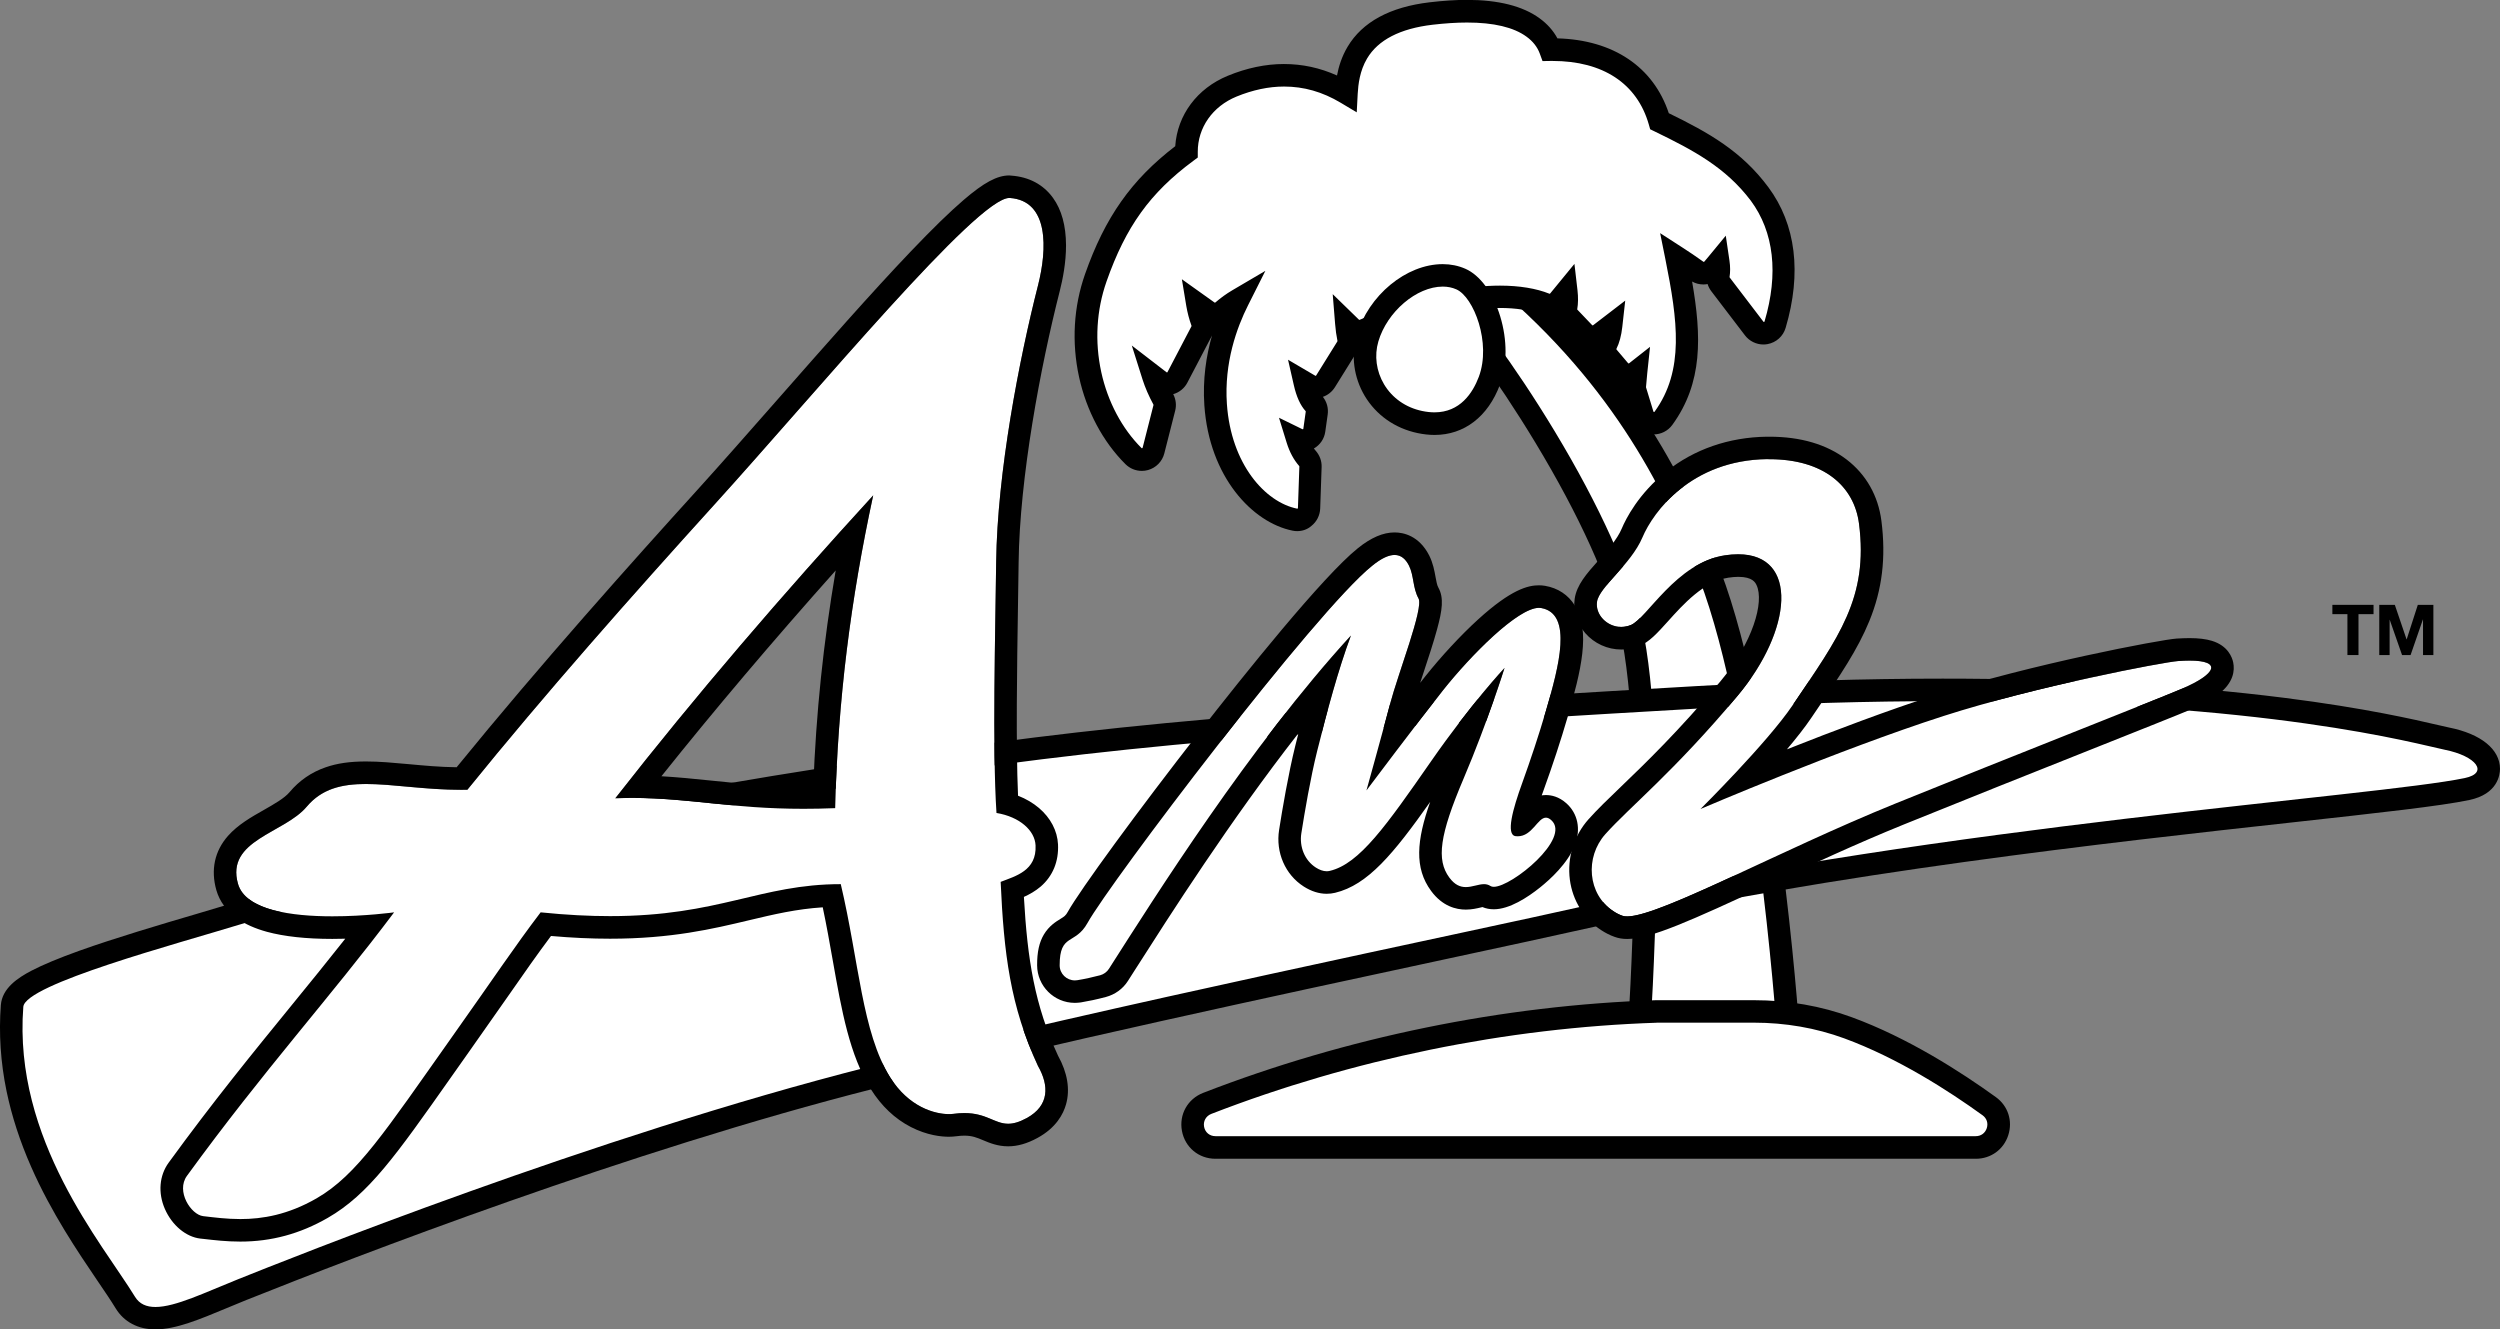 <?xml version="1.0" encoding="utf-8"?>
<!-- Generator: Adobe Illustrator 25.0.0, SVG Export Plug-In . SVG Version: 6.00 Build 0)  -->
<svg version="1.1" id="Layer_1" xmlns="http://www.w3.org/2000/svg" xmlns:xlink="http://www.w3.org/1999/xlink" x="0px" y="0px"
	 viewBox="0 0 3839 2041.5" style="enable-background:new 0 0 3839 2041.5;" xml:space="preserve">
<rect x="0" y="0" width="3839" height="2041.5" fill="#808080" stroke="none"/>
<style type="text/css">
	.st0{fill:#FFFFFF;}
</style>
<g>
	<g>
		<g>
			<g id="path2658_21_">
				<g>
					<path class="st0" d="M2515.9,1599.2l1-14.5c0.3-4.3,29.4-433.1-12.6-622.2c-16.6-74.7-63.3-178.1-131.4-290.9
						c-62.6-103.6-124.4-185-158-219.6l-6.2-6.4l1.2-8.8c2-14.7,6.8-49.1,37-49.1c16.3,0,34.5,11.4,60.6,38.2
						c188.3,159,269,327.6,318.2,456.9c86.5,227.1,118.8,682.7,120.2,701.9l1,14.2l-112.5,36.6L2515.9,1599.2z"/>
					<path d="M2634.6,1653.7l-136.9-42l2-28.2c0.3-4.3,29.3-430.6-12.2-617.3c-16.2-73-62.1-174.4-129.3-285.7
						c-61.8-102.5-122.7-182.6-155.6-216.5l-12.1-12.5l2.4-17.2c1.2-8.4,3.1-22.4,9.6-35.4c9.2-18.4,25-28.6,44.5-28.6
						c21.6,0,42.6,12.4,72.4,42.8c190.9,161.4,272.7,332.4,322.6,463.4c87.4,229.4,119.9,687.5,121.2,706.9l1.9,27.7L2634.6,1653.7z
						 M2534.1,1586.7l100.2,30.7l94.4-30.7l-0.1-0.8c-1.3-19.2-33.5-472.3-119.1-697c-48.5-127.2-127.9-293.3-313.2-449.8l-1.2-1.1
						c-22-22.5-37.3-33-48.2-33c-9.1,0-15.9,5.8-19.9,34.1l-0.1,0.5l0.3,0.3c34.3,35.3,97.2,117.9,160.4,222.7
						c69,114.4,116.4,219.5,133.4,296.1c42.6,191.5,13.3,622.9,13,627.2L2534.1,1586.7z"/>
				</g>
			</g>
			<g id="path2660_21_">
				<g>
					<path class="st0" d="M1992,798.3c-1.2,0-2.4-0.1-3.6-0.4c-55.3-11.1-114.8-75.3-121.7-176.8c-4.5-66.4,15.5-123,34.3-160.2
						c-7.6,4.5-15.6,10.1-23.6,17c-3.4,3-7.7,4.5-12,4.5c-3.7,0-7.4-1.1-10.6-3.4l-16.2-11.6c1.3,7.9,3.5,17.1,7.2,27.3
						c1.7,4.8,1.4,10.1-1,14.6l-36.8,70.3c-2.5,4.8-7,8.2-12.3,9.4c-1.3,0.3-2.6,0.4-3.9,0.4c-4,0-7.9-1.3-11.1-3.8l-9.7-7.5
						c3,9.5,7.8,21.2,15.3,35.2c2.2,4,2.7,8.7,1.6,13.2l-16.7,65.6c-1.6,6.4-6.5,11.4-12.8,13.1c-1.6,0.4-3.2,0.7-4.9,0.7
						c-4.8,0-9.4-1.9-12.9-5.3c-32.4-32.2-56-76.7-66.6-125.3c-10.9-50.1-7.9-101.5,8.6-148.6c30.6-87,70-142,139.1-193.3
						c-0.1-44.1,26.6-83,70.2-101c27-11.1,53.8-16.8,79.6-16.8c33.5,0,65.1,9,95.9,27.3c1-19.3,4.5-41.4,16.8-62.1
						c19.9-33.3,58-53.5,113.3-60.1c19.8-2.3,38.3-3.5,55.1-3.5c44.6,0,78.8,8.4,101.5,25c14.8,10.8,22.5,23.3,26.4,34
						c1.1,0,2.3,0,3.4,0c85,0,144.4,40,164.4,110c57.5,27.8,111.5,55.4,153.3,111.7c38.9,52.5,47.2,121.9,23.8,200.8
						c-2,6.6-7.4,11.5-14.2,12.8c-1.1,0.2-2.2,0.3-3.3,0.3c-5.6,0-11-2.6-14.5-7.2l-51.8-67.9c-3.1-4-4.3-9.1-3.5-14.1
						c1.1-6.5,0.8-13.2-0.1-19.5c-3.1,3.7-6,7.2-8.3,10c-3.6,4.3-8.8,6.5-14,6.5c-3.8,0-7.6-1.2-10.8-3.6c-8.4-6.2-20-14-31.2-21.2
						c19.8,98.8,30.4,178.8-19.6,247.7c-3.5,4.8-9,7.5-14.8,7.5c-1,0-2-0.1-3-0.3c-6.8-1.1-12.4-6.1-14.4-12.7l-11.4-37.3
						c-0.6-2.1-0.9-4.3-0.8-6.5c0.4-6.5,1.1-14.1,1.9-21.8c-3.2,2.5-7.2,3.9-11.3,3.9c-0.4,0-0.8,0-1.2,0c-4.9-0.3-9.5-2.6-12.8-6.4
						l-17.9-21.1c-4.7-5.6-5.7-13.4-2.4-20c4-8,6.2-18,7.3-27.8l-17.2,13.2c-3.3,2.5-7.2,3.8-11.1,3.8c-4.8,0-9.6-1.9-13.2-5.7
						l-22.7-23.8c-4-4.2-5.8-10-4.8-15.7c1.4-7.9,1.2-16.3,0.3-24.1l-11.4,13.9c-3.5,4.3-8.8,6.7-14.1,6.7c-2.3,0-4.6-0.4-6.9-1.3
						c-18-7.3-41.9-11.2-69.3-11.2c-22.9,0-48.2,2.6-75.1,7.8c-32.6,6.3-104,30-133.4,43.1c-2.4,1.1-4.9,1.6-7.4,1.6
						c-4.7,0-9.2-1.8-12.7-5.2l-7.3-7.1c0.6,7.5,1.6,15.6,3.3,23.9c0.9,4.6,0.1,9.4-2.4,13.3l-32.6,52.4c-3.5,5.6-9.4,8.6-15.5,8.6
						c-3.1,0-6.3-0.8-9.2-2.5l-7.4-4.3c2.8,12.3,7.2,24.6,14,32c3.7,4,5.4,9.5,4.6,14.9l-3.7,26.3c-0.8,5.9-4.6,11.1-9.9,13.8
						c-2.6,1.3-5.4,1.9-8.2,1.9c-2.8,0-5.5-0.6-8-1.9c3.2,10.2,8.1,20.9,15.7,29.5c3.1,3.5,4.8,8.1,4.6,12.8l-2.2,63.8
						c-0.2,5.4-2.7,10.4-6.9,13.7C2000.1,796.9,1996.1,798.3,1992,798.3z"/>
					<path d="M1992,815.6c-2.3,0-4.7-0.2-7-0.7c-61.7-12.3-128.1-82.5-135.6-192.6c-2.7-39.8,2.9-76.2,11.8-107.2
						c-0.3,0.8-0.7,1.5-1.1,2.2l-36.8,70.3c-4.5,8.7-12.4,15-21.7,17.7c4.1,7.8,5.2,16.8,3,25.4l-16.7,65.6
						c-3.1,12.3-12.7,22.1-25,25.5c-3.1,0.9-6.3,1.3-9.5,1.3c0,0,0,0,0,0c-9.5,0-18.4-3.7-25.1-10.3c-34.7-34.5-60-82.1-71.3-133.9
						c-11.6-53.2-8.4-107.9,9.2-158c30.7-87.2,71.1-144.7,138.5-196.4c3.2-47.8,33.5-88.7,80.6-108.1c29.1-12,58.1-18.1,86.2-18.1
						c28.4,0,55.3,5.8,81.6,17.6c2.6-13.7,7.3-29,16.2-44c22.7-38.2,65.2-61.2,126.1-68.4c20.5-2.4,39.7-3.7,57.1-3.7
						c48.4,0,86,9.5,111.7,28.3c11.8,8.6,21,18.9,27.4,30.8c85.7,2.3,147.4,43.8,171,114.9c61.3,29.9,111.8,58.3,152.9,113.7
						c42.3,57,51.5,131.7,26.5,216c-3.8,12.9-14.4,22.4-27.7,24.9c-2.1,0.4-4.3,0.6-6.4,0.6c-11,0-21.6-5.2-28.3-14l-51.8-67.9
						c-2.5-3.3-4.4-7-5.6-10.9c-2.1,0.4-4.3,0.6-6.5,0.6c-6.1,0-12-1.5-17.3-4.5c14.6,84.1,16.6,155.6-30.4,220.2
						c-6.7,9.2-17.4,14.6-28.8,14.6c-2,0-4-0.2-5.9-0.5c-13.4-2.3-24.2-11.7-28.1-24.7l-11.4-37.3c-1.2-4.1-1.7-8.3-1.5-12.6
						c0-0.1,0-0.3,0-0.4c-7.5-1.7-14.3-5.8-19.3-11.7l-17.9-21.1c-6-7-8.8-15.9-8.4-24.8c-10.2,0.5-20.4-3.5-27.5-11l-22.7-23.8
						c-4.1-4.3-7-9.5-8.5-15c-2.9,0.8-5.9,1.2-9,1.2c0,0,0,0,0,0c-4.6,0-9.1-0.9-13.4-2.6c-15.9-6.5-37.6-9.9-62.8-9.9
						c-21.8,0-46,2.5-71.8,7.5c-31,6-101.6,29.5-129.7,41.9c-4.3,1.9-8.9,2.9-13.5,3.1c-0.3,5.9-2.1,11.6-5.3,16.8l-32.6,52.4
						c-4.4,7-10.9,12.2-18.5,14.8c6.1,7.6,8.8,17.4,7.4,27.2l-3.7,26.3c-1.5,10.9-8,20.4-17.5,25.8c0.9,1.3,1.9,2.5,2.9,3.6
						c6.1,6.9,9.3,15.7,9,24.8l-2.2,63.8c-0.4,10.5-5.3,20.2-13.5,26.7C2007.9,812.9,2000,815.6,1992,815.6z M1943.1,415.9
						l-26.6,52.9c-17.2,34.1-36.8,88.1-32.5,151.3c6.3,92.8,59,151.2,107.9,161l0.2,0c0.1,0,0.4,0,0.6-0.2c0.2-0.2,0.4-0.4,0.4-0.7
						l2.2-63.8c0-0.3-0.1-0.5-0.2-0.7c-8.3-9.4-14.8-21.4-19.3-35.9l-11.8-38.3l36,17.6c0.3,0.1,0.6,0.1,0.9,0
						c0.3-0.1,0.5-0.4,0.5-0.7l3.7-26.3c0-0.3,0-0.6-0.2-0.8c-8-8.7-14.1-22.1-18.1-39.8l-8.9-39.1l41.9,24.6
						c0.2,0.1,0.3,0.1,0.5,0.1c0.2,0,0.6,0,0.8-0.5l32.6-52.4c0.1-0.2,0.2-0.5,0.1-0.7c-1.7-8.2-2.9-17-3.6-26l-3.7-45.8l40.3,39.2
						c0.5,0.5,0.8,0.3,1.1,0.2c30.9-13.7,103-37.7,137.2-44.3c28-5.4,54.3-8.2,78.3-8.2c29.6,0,55.8,4.3,75.8,12.4
						c0.1,0,0.2,0.1,0.4,0.1c0.1,0,0.5,0,0.8-0.4l37.3-45.5l4.7,40.6c1.2,10.6,1.1,20.4-0.4,29c-0.1,0.3,0,0.6,0.3,0.8l22.7,23.8
						c0.4,0.4,1.1,0.3,1.3,0.1l49.4-37.9l-4.5,40.4c-1.5,13.4-4.5,24.7-9,33.6c-0.2,0.3-0.1,0.8,0.1,1.1l17.9,21.1
						c0.2,0.2,0.4,0.3,0.7,0.3c0.3,0,0.5-0.1,0.7-0.2l32.2-25.3l-4.3,40.7c-0.9,8.3-1.5,15.4-1.9,21.1c0,0.1,0,0.2,0,0.3l11.4,37.3
						c0.1,0.4,0.4,0.6,0.8,0.7c0.3,0,0.7,0,0.9-0.4c46.2-63.5,35.5-140.3,16.7-234.1l-8.1-40.2l34.4,22.2c9.2,6,22.3,14.6,32.1,21.8
						c0.3,0.2,1,0.3,1.3-0.2c2.3-2.7,5.1-6.2,8.2-9.8l24.8-30.1l5.7,38.6c1.3,8.9,1.3,17.3,0.1,24.9c0,0.3,0,0.5,0.2,0.7l51.8,67.9
						c0.3,0.4,0.7,0.4,0.8,0.4c0.5-0.1,0.8-0.3,0.9-0.7c21.8-73.4,14.5-137.6-21.1-185.6C2650,257.2,2601,231,2541,201.9l-7-3.4
						l-2.1-7.4c-18-62.9-70.5-97.5-147.8-97.5c-1.1,0-2.1,0-3.2,0l-12.2,0.2l-4.2-11.5c-3.7-10.1-10.6-18.9-20.4-26
						c-19.7-14.4-50.4-21.7-91.3-21.7c-16.1,0-33.9,1.2-53.1,3.4c-49.7,5.9-83.5,23.3-100.4,51.8c-11.3,19-13.6,40-14.4,54.1
						l-1.5,28.6l-24.6-14.7c-28.1-16.8-56.6-24.9-87-24.9c-23.6,0-48.1,5.2-73,15.4c-36.8,15.1-59.6,47.7-59.5,84.9l0,8.7l-7,5.2
						c-66.3,49.1-103.6,101.1-133.1,185.1c-15.5,44.1-18.3,92.2-8.1,139.2c9.9,45.4,31.9,86.9,61.9,116.7c0.4,0.4,0.7,0.3,0.9,0.2
						c0.3-0.1,0.6-0.4,0.7-0.7l16.7-65.6c0.1-0.2,0-0.5-0.1-0.7c-7.3-13.5-12.8-26.4-16.6-38.2l-16.6-52.5l53.4,41.1
						c0.2,0.2,0.4,0.2,0.6,0.2l0.2,0c0.3-0.1,0.5-0.2,0.6-0.5l36.8-70.3c0.1-0.2,0.1-0.5,0.1-0.8c-3.7-10.2-6.3-20.4-8-30.3
						l-6.8-41.2l50.2,35.8c0.1,0.1,0.8,0.3,1.2-0.1c8.2-7.1,16.9-13.4,26.1-18.8L1943.1,415.9z M1864.2,499.7
						c0.1,2.4-0.1,4.9-0.5,7.3c0.8-2.5,1.6-4.9,2.4-7.3C1865.5,499.7,1864.8,499.7,1864.2,499.7z"/>
				</g>
			</g>
			<g id="path2662_21_">
				<g>
					<path class="st0" d="M1866.4,1762.1c-17.1,0-31.3-11.7-34.4-28.6c-3.2-16.8,5.8-32.9,21.8-39.1
						c218.2-84.6,456.7-133.5,689.6-141.2c0.2,0,0.4,0,0.6,0h149.1c50.5,0,99.3,8.5,144.9,25.2c84.3,30.9,164.3,82.5,216.6,120.3
						c12.5,9.1,17.6,24.4,12.8,39.1c-4.8,14.7-17.9,24.2-33.3,24.2H1866.4z"/>
					<path d="M3034.1,1779.4H1866.4c-25.6,0-46.7-17.5-51.4-42.7c-4.7-25.2,8.7-49.2,32.6-58.5c220-85.3,460.5-134.6,695.3-142.3
						c0.4,0,0.8,0,1.2,0h149.1c52.6,0,103.3,8.8,150.8,26.3c86.2,31.6,167.6,84.1,220.8,122.5c18.7,13.5,26.2,36.5,19.1,58.5
						C3076.8,1765.2,3057.2,1779.4,3034.1,1779.4z M2544.1,1570.5c-231,7.6-467.5,56.1-684,140c-8.2,3.2-12.7,11.2-11.1,19.8
						c1.6,8.6,8.6,14.4,17.4,14.4h1167.6c8,0,14.4-4.7,16.9-12.3c2.4-7.6,0-15.1-6.5-19.8c-51.4-37.2-129.9-87.8-212.4-118.1
						c-43.7-16-90.4-24.1-138.9-24.1H2544.1z"/>
				</g>
			</g>
			<g id="path2664_21_">
				<g>
					<path class="st0" d="M2202.9,650.6c-7.2,0-14.8-0.8-22.6-2.5c-29.9-6.3-54.6-23.7-69.7-49c-14.5-24.2-18.3-53.2-10.6-79.5
						c15.7-53.3,67.5-96.7,115.5-96.7c9.9,0,19.3,1.9,27.8,5.6c36.8,16.1,65.8,97.8,43.9,156.2
						C2271.2,627.2,2241.3,650.6,2202.9,650.6z"/>
					<path d="M2202.9,667.9c-8.4,0-17.3-1-26.2-2.9c-34.6-7.3-63.4-27.6-81-57c-16.9-28.4-21.4-62.4-12.3-93.3
						c18-61.2,76-109.1,132.1-109.1c12.3,0,24,2.4,34.7,7.1c22.6,9.9,42.6,37.2,53.5,73c11.1,36.4,11,74.7-0.4,105.1
						C2285,639.8,2248.4,667.9,2202.9,667.9z M2215.5,440.1c-40.2,0-85.5,38.6-98.9,84.3c-6.4,21.7-3.2,45.7,8.8,65.8
						c12.6,21.1,33.3,35.6,58.4,40.9c6.6,1.4,13,2.1,19,2.1c39.3,0,58.7-29.7,68.1-54.6c19.4-51.8-7.8-122.6-34.6-134.3
						C2230,441.5,2223,440.1,2215.5,440.1z"/>
				</g>
			</g>
			<g>
				<defs>
					<path id="SVGID_84_" d="M1261.5,1214.5c404.1-63.3,589.1-82.8,1348.5-126.6c759-43.8,1095.4,53.6,1144,63.3
						c48.7,9.7,68.2,35.7,30.7,43.5c-134.5,28.1-804.7,73.3-1345.1,195c-197.5,44.5-740,155.8-1105.1,248.3
						c-422.4,107-895.8,297-968.8,326.2c-73,29.2-136.3,63.3-158.5,27C157.5,1910,20.1,1750,35.8,1546.1
						c2.7-34.7,236.2-96.8,334.8-127.1C623.8,1341.1,857.5,1277.8,1261.5,1214.5"/>
				</defs>
				<clipPath id="SVGID_9_">
					<use xlink:href="#SVGID_84_"  style="overflow:visible;"/>
				</clipPath>
			</g>
			<g>
				<path class="st0" d="M238.7,2024.2c-26,0-39.5-13-46.2-24c-7.6-12.4-17.4-26.8-28.6-43.4c-59.5-87.6-159-234.2-145.3-412
					c2.5-32.5,61.9-58.2,289.1-125.1c21.4-6.3,41.7-12.3,57.8-17.2c273-84,506.7-144.5,893.3-205c393.9-61.7,578-82.2,1350.2-126.8
					c129.9-7.5,255.7-11.3,374.1-11.3c192.5,0,368.1,9.9,521.8,29.4c124.3,15.7,199.8,33.4,236,41.8c7.2,1.7,12.8,3,16.4,3.7
					c39.5,7.9,64.1,25.7,64.2,46.4c0,7.2-3.2,24.7-33.4,31c-43.3,9-137.8,19.5-268.7,33.9c-281.7,31.1-707.5,78-1076.2,161.1
					c-54.5,12.3-136.3,29.9-231,50.2c-257.2,55.3-609.4,131-873.6,197.9c-376.8,95.5-800.1,258.8-964.6,324.7l-2,0.8
					c-10.4,4.1-20.6,8.4-30.5,12.6C301.4,2009.7,266.6,2024.2,238.7,2024.2C238.7,2024.2,238.7,2024.2,238.7,2024.2z"/>
				<path d="M2983.2,1076.7c498.7,0,731.1,66.6,770.9,74.6c48.7,9.7,68.2,35.7,30.7,43.5c-134.5,28.1-804.7,73.3-1345.1,195
					c-197.5,44.5-740,155.8-1105.1,248.3c-422.4,107-895.8,297-968.8,326.2c-50.5,20.2-96.3,42.7-127.1,42.7
					c-13.8,0-24.6-4.5-31.4-15.7C157.5,1910,20.1,1750,35.8,1546.1c2.7-34.7,236.2-96.8,334.8-127.1
					c253.1-77.9,486.8-141.2,890.9-204.5c404.1-63.3,589.1-82.8,1348.5-126.6C2748.2,1080,2872.3,1076.7,2983.2,1076.7
					 M2983.2,1042.1c-118.7,0-245,3.8-375.1,11.3c-773,44.6-957.3,65.1-1351.9,126.9c-387.7,60.7-622,121.4-895.7,205.6
					c-16,4.9-36.2,10.9-57.6,17.2c-55.8,16.4-125.2,36.9-181.2,56.9c-31.7,11.4-55.7,21.4-73.4,30.6c-20.8,10.9-45,26.8-47,52.8
					c-3.3,43.4-0.4,88,8.8,132.4c7.9,37.9,20.5,76.9,37.7,115.9c31,70.6,71.9,130.8,101.7,174.8c11.2,16.4,20.8,30.6,28.2,42.7
					c12.7,20.8,34.4,32.2,60.9,32.2c31.4,0,67.6-15.2,109.6-32.7c9.9-4.1,20.1-8.4,30.3-12.5l2.1-0.8
					c164.2-65.7,586.6-228.7,962.4-323.9c263.9-66.9,615.9-142.5,873-197.8c94.8-20.4,176.6-38,231.2-50.3
					c367.7-82.8,792.9-129.7,1074.3-160.7c131.3-14.5,226.2-24.9,270.3-34.2c43.9-9.2,47.2-39,47.2-48
					c-0.1-29.9-29.3-53.6-78.1-63.3c-3.3-0.7-8.8-2-15.9-3.6c-36.6-8.5-112.6-26.3-237.8-42.1
					C3352.7,1052,3176.4,1042.1,2983.2,1042.1L2983.2,1042.1z"/>
			</g>
			<path id="SVGID_83_" class="st0" d="M2854.7,804.2c14.6,113.6-30.8,173.6-102.2,279.1c-38.9,57.5-141.2,159-141.2,159
				c0,0,212.5-91.1,373.2-142.8c141.2-45.4,337.5-82.8,360.3-84.4c69.8-4.9,63.3,17.8,6.5,42.2c-34.4,14.8-269.4,107.1-441.4,176.9
				c-189.4,76.8-383,185-418.7,172c-4.7-1.7-9.3-4-13.7-7c-39.7-26-43.9-82.9-12.3-118.3c37.3-41.7,104.5-95,202.9-212.3
				c90.2-107.6,95.6-233.3-19.5-215.8c-74.7,11.4-120.1,97.4-144.4,107.1c-27.5,11-55.4-11.6-51.9-35.7c3.2-22.7,51.9-56.8,69.8-99
				c16.6-39.2,74.6-118.5,191.5-120.1C2799.5,704,2847.2,745.9,2854.7,804.2"/>
			<path d="M2717.1,705.2c83.7,0,130.2,41.5,137.6,99c14.6,113.6-30.8,173.6-102.2,279.1c-38.9,57.5-141.2,159-141.2,159
				s212.5-91.1,373.2-142.8c141.2-45.4,337.5-82.8,360.3-84.4c6.4-0.4,12.2-0.7,17.4-0.7c50.8,0,40.7,20.8-10.9,42.9
				c-34.4,14.8-269.4,107.1-441.4,176.9c-178.9,72.6-361.5,173.1-411.3,173.1c-2.9,0-5.4-0.3-7.4-1.1c-4.7-1.7-9.3-4-13.7-7
				c-39.7-26-43.9-82.9-12.3-118.3c37.3-41.7,104.5-95,202.9-212.3c84.5-100.8,94.5-217.5,1-217.5c-6.3,0-13.1,0.5-20.4,1.6
				c-74.7,11.4-120.1,97.4-144.4,107.1c-4.9,2-9.9,2.9-14.6,2.9c-21.8,0-40.1-18.7-37.3-38.6c3.2-22.7,51.9-56.8,69.8-99
				c16.6-39.2,74.6-118.5,191.5-120.1C2714.7,705.2,2715.9,705.2,2717.1,705.2 M2717.1,670.6L2717.1,670.6L2717.1,670.6
				c-1.3,0-2.7,0-4,0c-58.2,0.8-111.6,19.3-154.4,53.5c-42.7,34.1-62.1,72.7-68.4,87.7c-7,16.6-22.4,33.9-36,49.1
				c-17.8,20-33.1,37.2-36.2,58.5c-2.7,18.7,3.2,37.9,16.1,52.7c14,16.1,34.2,25.3,55.5,25.3c9.4,0,18.6-1.8,27.5-5.3
				c15.5-6.2,27.5-19.6,44.2-38.1c23.2-25.8,54.9-61.1,92.6-66.9c5.5-0.8,10.6-1.3,15.2-1.3c22.3,0,26.4,9,28.2,12.8
				c12,25.7-5.6,88.1-55.7,147.9c-64.2,76.5-115.3,125.8-152.7,161.7c-19.4,18.6-36.1,34.7-49.5,49.7
				c-22.7,25.4-33.2,59.3-28.8,93.1c4.2,31.8,21.6,60,47.9,77.2c6.7,4.4,13.7,8,20.9,10.5c5.8,2.1,12.1,3.2,19.2,3.2
				c35.7,0,98.8-28.6,216.6-83.3c63.9-29.7,136.4-63.4,207.7-92.3c90.7-36.8,198.9-79.9,285.9-114.5c77.9-31,139.4-55.5,156.1-62.6
				c17.3-7.4,31.2-15,41.1-22.6c23.9-18.1,25.8-36.9,23.2-49.4c-1.5-7.4-7.8-25.6-32.9-33.2c-9-2.7-20.2-4.1-34.2-4.1
				c-6,0-12.7,0.3-19.8,0.7c-25,1.7-224.8,39.7-368.4,86c-74,23.8-159.4,56.1-230,84.1c14.4-17.1,27.6-33.7,37.2-48
				c3.4-5.1,6.8-10.1,10.1-14.9c34.2-50.4,61.3-90.2,79.2-134c19.9-48.6,25.8-97.6,18.6-154c-5-38.7-23.5-71.2-53.5-94.2
				C2805.1,682.4,2765.2,670.6,2717.1,670.6L2717.1,670.6z"/>
			<path id="SVGID_82_" class="st0" d="M2163.7,868.7c7.6,15.2,5.6,34.1,14.6,50.3c8.1,14.6-31.3,115-43.8,162.3
				c-14.6,55.2-36.2,132.5-36.2,132.5s81-107.8,117.4-153.6c43.8-55.2,119.9-132,150.9-126.6c64.9,11.4,5.7,150-8.3,214.9
				c-15.9,40.6-54.6,132.6-30.9,135.4c29.4,3.4,35.8-41.6,54.8-24.5c33.1,29.6-74.6,113.6-93.5,101c-17-11.4-40.6,17.8-63.3-13
				c-20-27.2-14.9-65.2,21.9-151.7c36.8-86.5,63-170.1,63-170.1c0,0-51.9,55.6-112.5,142.8c-69.2,99.5-110.3,158-155.8,168.8
				c-7.3,1.7-14.7-0.8-21.4-5.1c-17.4-11.1-25.6-32.2-22.4-52.6c4.9-31.3,14.1-85.6,24.3-126.3c15.1-60.6,32.5-125.5,51.9-177.4
				c-156.5,171.3-300.6,400.5-371.7,511.8c-3.1,4.9-7.9,8.4-13.5,9.8c-11.9,3.1-23,5.6-34.7,7.5c-14.1,2.3-27.3-8.2-27.3-22.4
				c-0.2-50.3,23.7-31.2,42.7-65.3c35-63,350.5-479.3,437.1-548.5C2137.3,844.3,2153.9,849.2,2163.7,868.7"/>
			<path d="M2141.5,852.2c10,0,17,6.2,22.2,16.5c7.6,15.2,5.6,34.1,14.6,50.3c8.1,14.6-31.3,115-43.8,162.3
				c-14.6,55.2-36.2,132.5-36.2,132.5s81-107.8,117.4-153.6c42.3-53.3,114.8-126.8,147.6-126.8c1.1,0,2.2,0.1,3.3,0.3
				c49.2,8.6,27.1,90.3,7.4,157.6c-11,37.6-23.4,74.8-36.7,111.7c-14.1,38.9-25.4,79.2-9.9,81c1.1,0.1,2.2,0.2,3.2,0.2
				c22.3,0,30.6-28.6,43.3-28.6c2.5,0,5.3,1.1,8.3,3.9c30.8,27.6-60.5,102.3-88.4,102.3c-2.1,0-3.8-0.4-5.1-1.3
				c-3.1-2-6.4-2.8-9.8-2.8c-8.5,0-18.1,4.5-28,4.5c-8.3,0-16.9-3.1-25.4-14.7c-20-27.2-14.9-65.2,21.9-151.7
				c36.8-86.5,63-170.1,63-170.1s-51.9,55.6-112.5,142.8c-69.2,99.5-110.3,158-155.8,168.8c-1.6,0.4-3.2,0.6-4.8,0.6
				c-5.7,0-11.4-2.3-16.6-5.6c-17.4-11.1-25.6-32.2-22.4-52.6c4.9-31.3,14.1-85.6,24.3-126.3c15.1-60.6,32.5-125.5,51.9-177.4
				c-156.5,171.3-300.6,400.6-371.7,511.8c-3.1,4.8-7.9,8.3-13.4,9.8c-12,3.1-23.2,5.7-35.1,7.6c-1.3,0.2-2.5,0.3-3.8,0.3
				c-12.5,0-23.3-10.1-23.3-23.1c-0.1-49.8,23.8-30.9,42.7-65c35-63,350.5-479.3,437.1-548.5
				C2121.3,857.2,2132.6,852.2,2141.5,852.2 M2141.5,817.6C2141.5,817.6,2141.5,817.6,2141.5,817.6c-17.6,0-36,7.9-56.2,24.1
				c-53.9,43.1-175.7,195.4-243.5,282.3c-94.7,121.4-183.5,242.8-202.2,276.4c-3.2,5.7-5.3,7-11.1,10.6c-7,4.3-17.6,10.8-25.5,24
				c-7.2,12-10.5,27.1-10.4,47.3c0.1,31.8,26,57.7,57.9,57.7c3.1,0,6.2-0.3,9.3-0.7c12-2,23.9-4.5,38.3-8.3
				c14-3.7,26.1-12.4,33.9-24.6c3-4.7,6.2-9.7,9.5-14.9c55.6-87.1,147.2-230.8,252.4-365.6c-1.6,6.4-3.2,12.8-4.8,19.1
				c-10.6,42.5-20.2,99.2-24.9,129.3c-5.5,34.7,9.4,68.9,37.9,87.1c11.5,7.3,23.3,11.1,35.2,11.1c4.3,0,8.6-0.5,12.8-1.5
				c50.3-12,89.9-60.1,146.1-139.6c-21,59.4-24.5,101.6,1.4,136.7c17.5,23.8,38.6,28.7,53.3,28.7c9.2,0,17.2-1.9,23.1-3.3
				c0.7-0.2,1.6-0.4,2.4-0.6c5.4,2.3,11.3,3.4,17.5,3.4c24,0,51.9-18.2,71-33.5c15.4-12.3,42.8-37.1,53.6-65.3
				c9.3-24.3,4.4-48.2-13.1-63.9c-11.7-10.5-23.5-12.7-31.4-12.7c0,0,0,0,0,0c-2.3,0-4.4,0.2-6.5,0.5c0.8-2.2,1.6-4.4,2.4-6.7
				c14.5-40,26.7-77.2,37.4-113.8c20.5-70.3,35.6-131.8,11.1-171c-10.2-16.4-26-26.9-45.8-30.3c-3-0.5-6.1-0.8-9.3-0.8
				c-16.7,0-42.5,6-93.5,52.4c-26.5,24.1-56.8,56.8-81.2,87.5c-2.4,3.1-5.1,6.4-7.8,9.9c1.6-5,3.3-10.1,5-15.2
				c7.6-23,15.5-46.9,20.9-66.8c8.1-29.6,10.8-48.6,2-64.4c-2-3.5-3.1-9.7-4.3-16.3c-1.7-9.4-3.8-21-9.6-32.7
				C2179.1,822.3,2154.7,817.6,2141.5,817.6L2141.5,817.6L2141.5,817.6z"/>
			<path id="SVGID_81_" class="st0" d="M1594,438.2c-28.8,112.9-62.7,287.8-64.3,425.5c-1.2,102.5-6,287.4,0.5,384.8
				c35.7,5.9,59,27,60,49.8c1.9,38.9-30.8,47.1-53.6,56c4.9,109.5,14.6,190.7,57.3,282.6c17.3,30.3,17.6,61-17.3,80.1
				c-47.6,26-49.8-15.1-112.5-6.5c-18.2,2.5-64.9-4.3-97.4-56.3c-43.1-69-47.6-177.4-75.7-296.4c-147.1,0-207.7,69.2-460.9,43.3
				c-41.1,54.1-68.7,96.2-138.5,194.7c-99.5,140.6-143.4,208.7-205.6,244.5c-71.4,41.1-129.8,32.5-174.2,27.3
				c-18.5-2.2-42.1-38.1-24.8-61.9c119-163.6,220.7-274.8,318.1-404.6c0,0-218.5,30.3-239.6-43.8c-19.2-67.3,70.9-77.3,105.5-118.5
				c50.5-60,136.3-23.8,246.7-26c119-147.1,253.1-298.6,378.6-437.1c160.5-177.1,406.7-475.1,454.4-471.7
				C1611.3,308.4,1608.1,383,1594,438.2z M1340.9,760.6c-138.5,151.5-272.6,307.2-396,465.2c114.7-4.3,183.9,21.6,337.5,15.1
				C1286.7,1074.7,1306.3,920.7,1340.9,760.6"/>
			<path d="M1549.9,304c0.3,0,0.6,0,0.8,0c60.6,4.3,57.3,79,43.3,134.1c-28.8,112.9-62.7,287.8-64.3,425.5
				c-1.2,102.5-6,287.4,0.5,384.8c35.7,5.9,59,27,60,49.8c1.9,38.9-30.8,47.1-53.6,56c4.9,109.5,14.6,190.7,57.3,282.6
				c17.3,30.3,17.6,61-17.3,80.1c-11.7,6.4-20.7,8.7-28.5,8.7c-20.7,0-33.2-16.4-67.2-16.4c-5.1,0-10.7,0.4-16.8,1.2
				c-2,0.3-4.4,0.4-7,0.4c-21.3,0-61.5-10.5-90.3-56.7c-43.1-69-47.6-177.4-75.7-296.4c-123.9,0-186.4,49.1-354.3,49.1
				c-31.5,0-66.6-1.7-106.6-5.8c-41.1,54.1-68.7,96.2-138.5,194.7c-99.5,140.6-143.4,208.7-205.6,244.5c-44,25.3-83.1,31.8-117,31.8
				c-21.1,0-40.2-2.5-57.2-4.5c-18.5-2.2-42.1-38.1-24.8-61.9c119-163.6,220.7-274.8,318.1-404.6c0,0-44.2,6.1-94.8,6.1
				c-61.9,0-133.2-9.2-144.9-49.9c-19.2-67.3,70.9-77.4,105.5-118.5c23.2-27.6,53.9-34.8,91-34.8c41.2,0,90.3,8.9,145.9,8.9
				c3.2,0,6.5,0,9.8-0.1c119-147.1,253.1-298.6,378.6-437.1C1256,599.6,1500.3,304,1549.9,304 M944.9,1225.8
				c8.9-0.3,17.5-0.5,26-0.5c87.8,0,152.4,16.7,262.9,16.7c15.3,0,31.5-0.3,48.7-1c4.2-166.2,23.8-320.2,58.4-480.3
				C1202.4,912,1068.3,1067.8,944.9,1225.8 M1549.9,269.4c-18.7,0-39,10.9-70.2,37.7c-21.2,18.2-47.7,44-81,78.9
				c-60.5,63.4-133.4,146.4-204,226.7c-44.4,50.5-86.3,98.2-124,139.8c-98,108.1-241.7,268.6-369.5,425.7
				c-25.8-0.3-50.2-2.6-73.9-4.8c-23-2.1-44.6-4.1-65.3-4.1c-24.6,0-44.3,2.8-62,9c-21.8,7.5-40.5,20.4-55.4,38.2
				c-7.9,9.4-23.9,18.4-39.3,27.2c-19.6,11.1-39.8,22.6-55.1,39.8c-20.6,23.3-26.8,52.1-18,83.3c5,17.4,15.8,32.2,32.1,43.7
				c12.1,8.6,27.4,15.4,45.6,20.4c26.5,7.2,60.3,10.9,100.4,10.9c6.8,0,13.5-0.1,19.9-0.3c-26.7,33.9-54,67.4-82.3,102.1
				c-59.5,73-121,148.4-188.9,241.8c-14.4,19.8-16.6,46.4-5.8,71.1c11,25.1,32.4,43,54.6,45.5l4.7,0.5c16.6,1.9,35.3,4.1,56.5,4.1
				c47.8,0,91.7-11.9,134.3-36.4c62.6-36,104.7-95.8,188.5-214.8c8.8-12.5,18.1-25.8,28-39.7c24.2-34.2,43.1-61.2,59.7-85
				c26.4-37.9,45.2-64.8,66.6-93.4c31.8,2.8,62.2,4.2,90.6,4.2c94.3,0,157.6-15,213.3-28.3c38.6-9.2,72.9-17.3,113.4-19.9
				c5.9,27.8,10.7,55.1,15.4,81.6c13.8,78,25.8,145.3,58.5,197.7c16.2,25.8,36.8,45.4,61.5,58.1c25.1,12.9,47.2,14.9,58.2,14.9
				c4.1,0,8.1-0.3,11.8-0.8c4.3-0.6,8.4-0.9,12.1-0.9c12.1,0,19.4,3.1,28.7,7c10,4.2,22.4,9.4,38.5,9.4c14.4,0,29.1-4.2,45.1-12.9
				c28.6-15.6,39.6-36.6,43.8-51.6c6.5-22.9,2.2-48.6-12.3-74.7c-35.8-77.4-47-147.5-52.4-243.8c8.6-3.9,17.6-8.9,25.8-15.9
				c18.6-16.1,27.8-38.5,26.6-64.7c-1-20.9-11.4-40.7-29.2-55.9c-9.2-7.8-20.1-14.2-32.2-18.9c-3.4-79.5-1.5-200.1-0.1-290.5
				c0.4-24.4,0.8-47.4,1-67.2c1.5-130.6,33.6-301.3,63.2-417.4c4.4-17.3,9.7-43.5,9.6-70.2c-0.1-30-6.8-54.5-20-72.7
				c-14.8-20.5-36.9-32.3-64-34.2C1552.1,269.5,1551,269.4,1549.9,269.4L1549.9,269.4z M1015.7,1192
				c81.4-101.9,169.8-206.3,267.6-316c-19,111.3-30.2,219.3-34.4,331.3c-5.1,0.1-10.1,0.1-15.1,0.1c-56.6,0-100.7-4.5-143.4-8.9
				C1065.3,1195.9,1041.1,1193.5,1015.7,1192L1015.7,1192z"/>
		</g>
		<g>
			<g>
				<path d="M3604.7,943.1h-23.1v-14.3h63.2v14.3h-23.1v62.8h-17V943.1z"/>
			</g>
			<g>
				<path d="M3653.6,928.8h23.9l18,53h0.2l17.1-53h23.9v77.1h-15.9v-54.6h-0.2l-18.9,54.6h-13.1l-18.9-54.1h-0.2v54.1h-15.9V928.8z"
					/>
			</g>
		</g>
		<rect x="2435.8" y="524.4" width="24.1" height="29.4"/>
		<rect x="2482.3" y="578.9" width="28.3" height="32.6"/>
	</g>
	<rect x="1846.9" y="483.3" width="38.5" height="30.7"/>
</g>
</svg>
